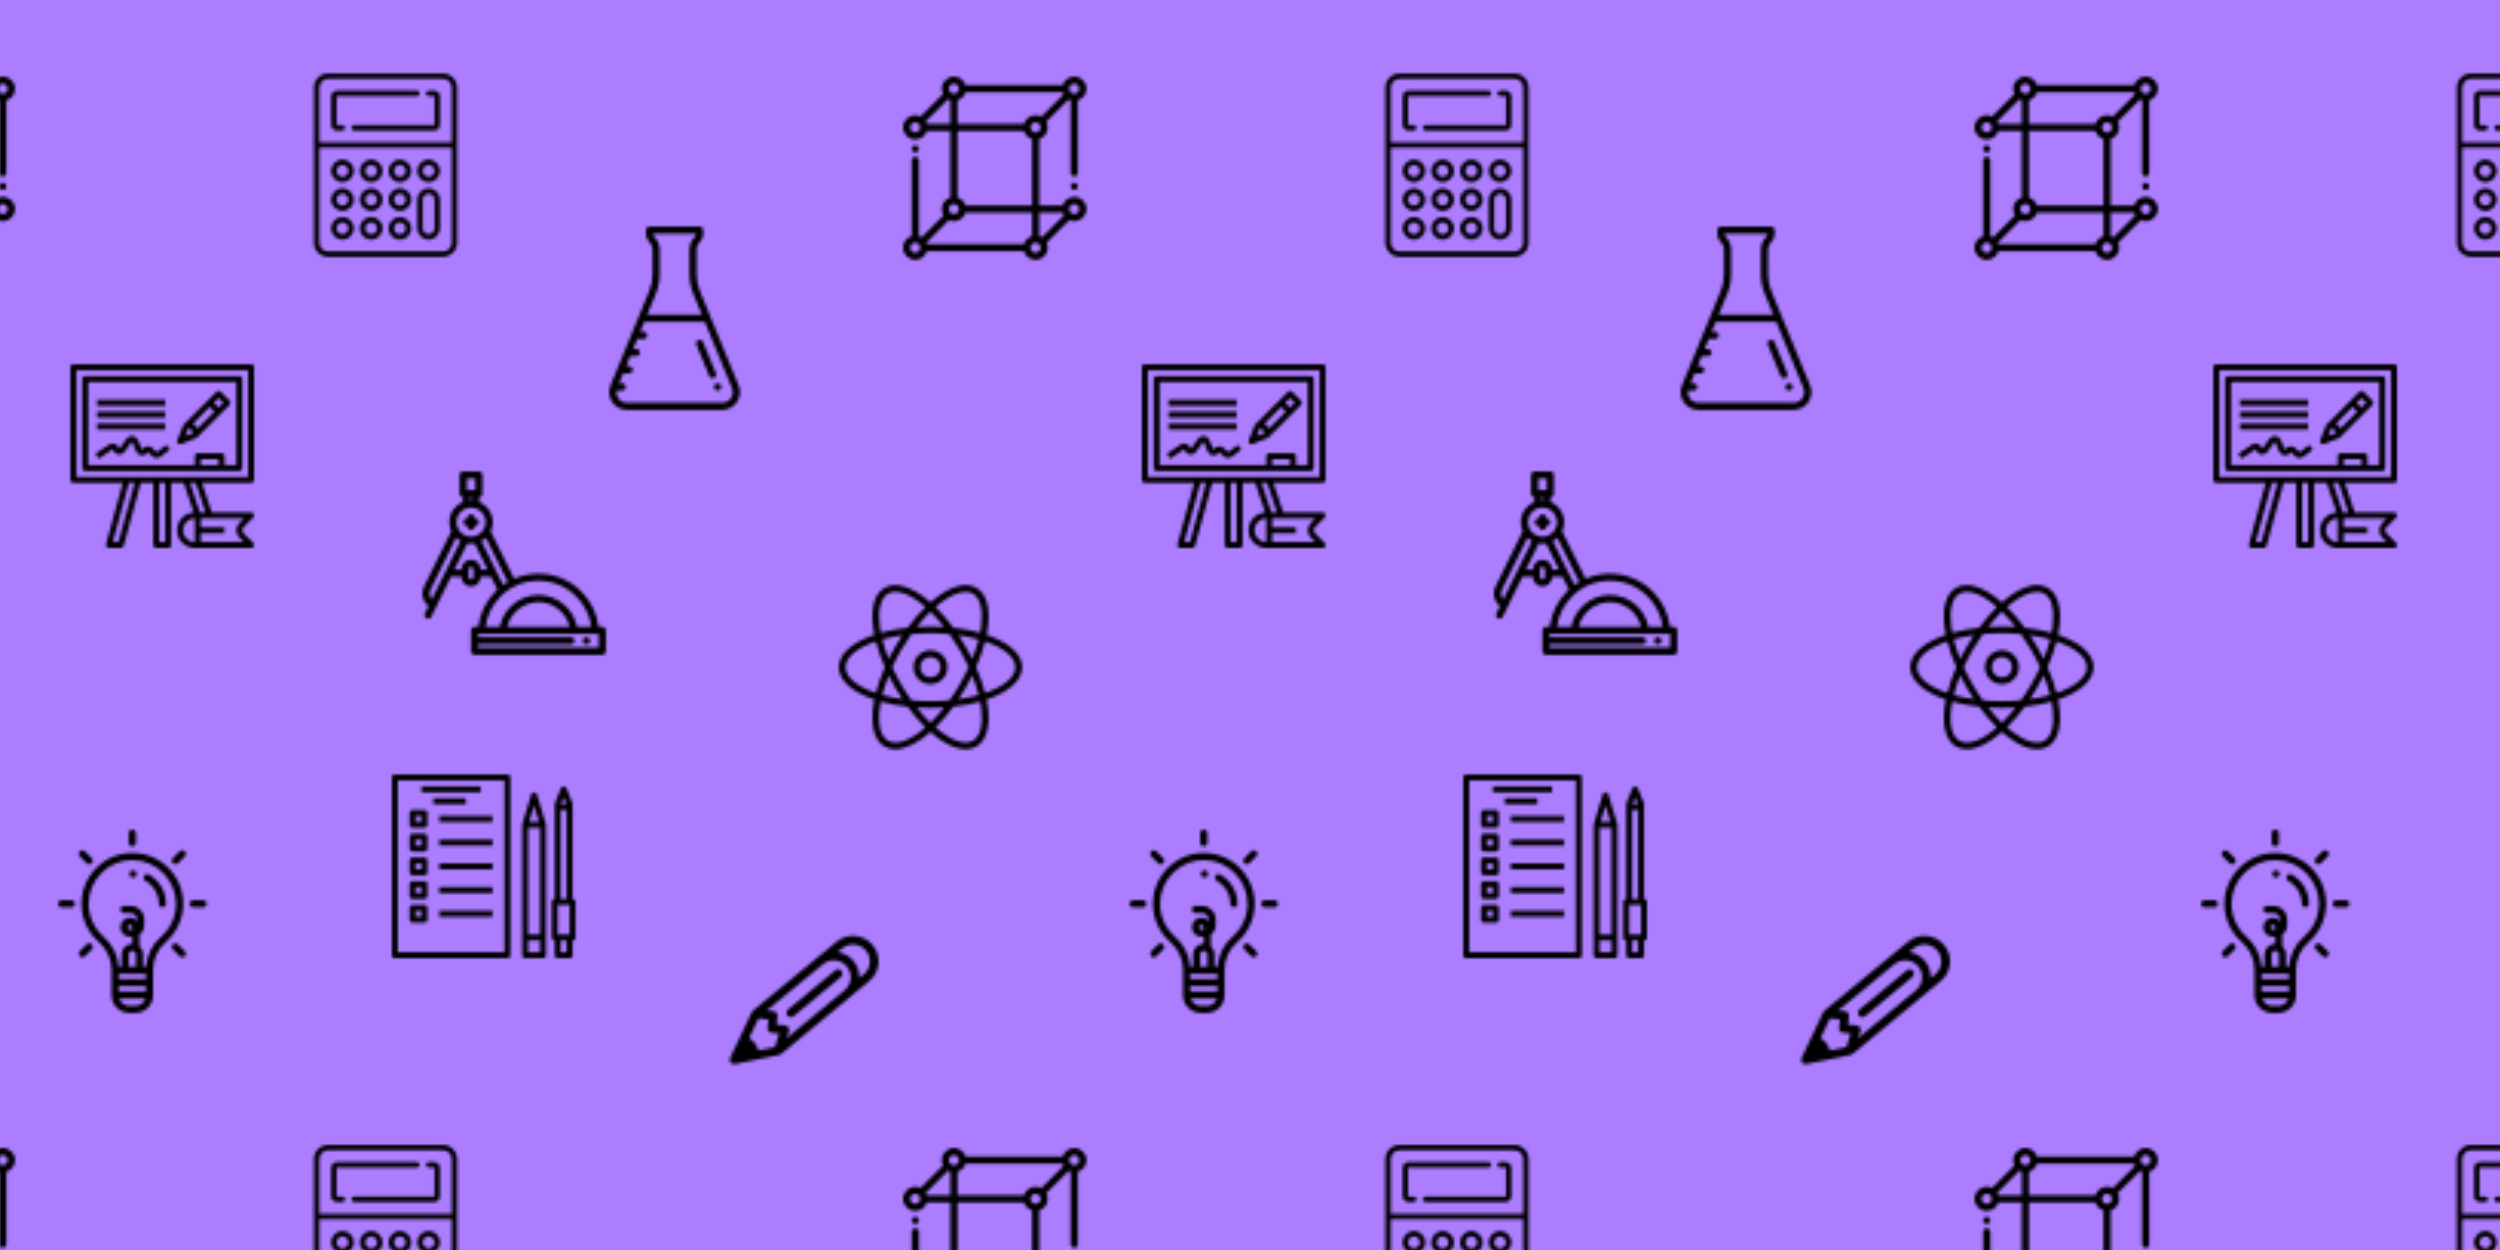 <svg xmlns="http://www.w3.org/2000/svg" xmlns:xlink="http://www.w3.org/1999/xlink" xmlns:fi="http://pattern.flaticon.com/" x="0" y="0" width="700" height="350" viewBox="0 0 816.667 408.333"><rect x="0px" y="0px" width="100%" height="100%" opacity="1" fill="#ac7dff"/><defs><path d="M30.276,1.722C29.168,0.611,27.69,0,26.121,0s-3.045,0.61-4.154,1.72L4.294,19.291c-0.105,0.104-0.185,0.229-0.235,0.367     l-4,11c-0.129,0.355-0.046,0.756,0.215,1.031C0.466,31.891,0.729,32,1,32c0.098,0,0.196-0.014,0.293-0.044l9.949-3.052     c0.156-0.047,0.298-0.133,0.414-0.248l18.621-18.621C31.389,8.926,32,7.448,32,5.878C31.999,4.309,31.389,2.832,30.276,1.722z      M10.092,27.165l-3.724,1.144c-0.217-0.637-0.555-1.201-1.016-1.662c-0.401-0.399-0.866-0.709-1.356-0.961L5.7,21H8v2     c0,0.553,0.447,1,1,1h1.765L10.092,27.165z M24.812,12.671L12.628,24.855l0.35-1.647c0.062-0.296-0.012-0.603-0.202-0.837     C12.586,22.136,12.301,22,12,22h-2v-2c0-0.552-0.448-1-1-1H7.422L19.315,7.175l0.012,0.011c0.732-0.733,1.707-1.136,2.742-1.136     s2.011,0.403,2.742,1.136s1.138,1.707,1.138,2.743C25.949,10.965,25.546,11.938,24.812,12.671z M28.862,8.621L27.93,9.554     c-0.09-1.429-0.683-2.761-1.703-3.782c-1.021-1.022-2.354-1.614-3.787-1.703l0.938-0.931l0.002-0.002     C24.11,2.403,25.085,2,26.121,2s2.01,0.403,2.741,1.136C29.596,3.869,30,4.843,30,5.878C30,6.915,29.598,7.889,28.862,8.621z      M22.293,8.293l-10,10c-0.391,0.391-0.391,1.023,0,1.414C12.487,19.902,12.744,20,13,20s0.511-0.098,0.707-0.293l10-10     c0.391-0.391,0.391-1.023,0-1.414C23.315,7.902,22.684,7.902,22.293,8.293z" transform="matrix(1.414 0.133 -0.133 1.414 242.494 302.251)" id="L1_0"/><g transform="matrix(0.117 0 0 0.117 138 154)" id="L1_1"><path d="m123.879 151.598h1.824v1.824c0 5.52 4.477 10 9.996 10 5.523 0 10-4.48 10-10v-1.824h1.824c5.523 0 10-4.477 10-10 0-5.52-4.477-10-10-10h-1.824v-1.824c0-5.52-4.477-10-10-10-5.52 0-9.996 4.48-9.996 10v1.824h-1.824c-5.523 0-10 4.48-10 10 0 5.523 4.477 10 10 10zm0 0" fill="#000000"/><path d="m457.793 482.875c-.652 0-1.312-.07-1.953-.199-.637-.129-1.27-.32-1.867-.57-.609-.25-1.191-.559-1.73-.918-.551-.359-1.059-.781-1.52-1.242-.461-.457-.879-.98-1.242-1.52-.359-.551-.668-1.129-.918-1.73-.25-.602-.449-1.23-.57-1.867-.129-.652-.199-1.301-.199-1.953 0-.66.07-1.309.199-1.957.121-.641.32-1.27.57-1.871s.559-1.18.918-1.73c.363-.539.781-1.059 1.242-1.52.461-.461.969-.871 1.52-1.238.539-.359 1.121-.672 1.73-.922.598-.25 1.23-.438 1.867-.57 3.25-.648 6.703.41 9.023 2.73.457.461.879.98 1.238 1.52.359.551.668 1.133.918 1.73.25.602.453 1.23.582 1.871.129.648.191 1.297.191 1.957 0 .652-.062 1.301-.191 1.953-.129.637-.332 1.27-.582 1.867-.25.602-.559 1.18-.918 1.73-.359.539-.781 1.062-1.238 1.52-1.863 1.859-4.441 2.93-7.07 2.93zm0 0" fill="#000000"/><path d="m502 433.758h-10.301c-4.578-37.262-21.516-72.062-48.289-98.836-31.957-31.953-74.441-49.551-119.637-49.551-23.707 0-46.672 4.844-67.762 14.062l-65.457-132.242c3.645-7.777 5.68-16.453 5.68-25.594 0-25.289-15.586-47.008-37.66-56.047v-13.516c5.043-.512 8.98-4.77 8.98-9.949v-52.086c0-5.523-4.477-10-10-10h-43.707c-5.523 0-10 4.477-10 10v52.086c0 5.18 3.938 9.441 8.98 9.949v13.516c-22.074 9.039-37.664 30.758-37.664 56.047 0 8.941 1.949 17.434 5.441 25.078l-75.98 154.496c-5.312 10.871-6.074 23.16-2.148 34.605 2.824 8.223 7.824 15.301 14.449 20.605l-10.062 20.582c-2.426 4.961-.367 10.949 4.594 13.375 1.414.691 2.91 1.02 4.383 1.02 3.703 0 7.258-2.062 8.992-5.613l54.863-111.812h29.168v.613c0 14.801 12.039 26.84 26.836 26.84 14.801 0 26.84-12.039 26.84-26.84v-.613h28.938l17.812 36.051c-1.742 1.605-3.461 3.254-5.145 4.938-26.773 26.773-43.715 61.578-48.293 98.836h-10.297c-5.523 0-10 4.48-10 10v58.227c0 5.523 4.477 10 10 10h356.445c5.523 0 10-4.477 10-10v-58.227c0-5.523-4.477-10-10-10zm-378.152-413.758h23.707v32.09h-23.707zm14.727 52.086v9.047c-.953-.047-1.91-.07-2.875-.07-.961 0-1.918.023-2.871.07v-9.043h5.746zm-2.875 28.977c22.352 0 40.539 18.184 40.539 40.535 0 22.352-18.184 40.535-40.539 40.535-22.352 0-40.535-18.184-40.535-40.535 0-22.352 18.184-40.535 40.535-40.535zm-109.574 256.504c-2.062-2.402-3.672-5.199-4.73-8.281-2.195-6.395-1.77-13.258 1.188-19.309l71.188-144.754c3.738 3.594 7.938 6.715 12.496 9.262zm116.414-63.02c0 3.77-3.066 6.84-6.84 6.84-3.77 0-6.836-3.066-6.836-6.84v-21.23c0-3.773 3.066-6.84 6.836-6.84 3.773 0 6.84 3.066 6.84 6.84zm20-20.617v-.613c0-14.801-12.039-26.84-26.84-26.84-14.797 0-26.836 12.039-26.836 26.84v.613h-19.344l35.715-72.703c3.398.598 6.898.906 10.465.906 3.414 0 6.758-.285 10.016-.828l35.879 72.625zm2.219-79.238c4.578-2.512 8.797-5.602 12.559-9.168l60.883 123.004c-4.449 2.617-8.793 5.449-13.012 8.484zm53.527 154.375c28.176-28.18 65.641-43.695 105.492-43.695 39.848 0 77.312 15.516 105.492 43.695 23.023 23.023 37.801 52.77 42.262 84.691h-40.117c-4.512-23.156-16.512-44.379-34.367-60.492-20.25-18.277-46.273-28.344-73.27-28.344-27 0-53.02 10.066-73.273 28.344-17.852 16.117-29.852 37.336-34.363 60.492h-40.117c4.457-31.922 19.234-61.668 42.262-84.691zm192.652 84.691h-174.324c9.59-39.387 45.895-68.84 87.164-68.84 41.27 0 77.574 29.453 87.16 68.84zm81.062 58.227h-336.449v-9.113h259.242c5.523 0 10-4.477 10-10 0-5.52-4.477-10-10-10h-259.242v-9.113h336.449zm0 0" fill="#000000"/></g><g transform="matrix(0.117 0 0 0.117 96 24)" id="L1_7"><path d="M416.323,0H95.677C73.862,0,56.113,17.748,56.113,39.564v432.871c0,21.816,17.749,39.564,39.564,39.564h320.645    c21.815,0,39.564-17.748,39.564-39.564V39.564C455.887,17.748,438.138,0,416.323,0z M71.113,39.564    C71.113,26.02,82.133,15,95.677,15h320.645c13.545,0,24.564,11.02,24.564,24.564v152.822H71.113V39.564z M440.887,472.436    c0,13.544-11.02,24.564-24.564,24.564H95.677c-13.545,0-24.564-11.02-24.564-24.564V207.387h369.774V472.436z"/><path d="M344.176,48.096h-224.45c-8.556,0-15.516,6.961-15.516,15.517v80.161c0,8.556,6.96,15.516,15.516,15.516h16.032    c4.142,0,7.5-3.357,7.5-7.5s-3.358-7.5-7.5-7.5h-16.032c-0.285,0-0.516-0.231-0.516-0.516V63.613c0-0.285,0.231-0.517,0.516-0.517    h224.45c4.143,0,7.5-3.357,7.5-7.5S348.319,48.096,344.176,48.096z"/><path d="M392.275,48.096h-16.032c-4.143,0-7.5,3.357-7.5,7.5s3.357,7.501,7.499,7.501h16.032c0.284,0,0.516,0.231,0.516,0.517    v80.161c0,0.284-0.231,0.516-0.516,0.516h-224.45c-4.142,0-7.5,3.357-7.5,7.5s3.358,7.5,7.5,7.5h224.451    c8.556,0,15.516-6.96,15.516-15.516V63.613C407.791,55.057,400.831,48.096,392.275,48.096z"/><path d="M215.92,240.483c-17.396,0-31.548,14.152-31.548,31.549c0,17.397,14.152,31.549,31.548,31.549    c17.396,0,31.548-14.152,31.548-31.549C247.468,254.635,233.316,240.483,215.92,240.483z M215.92,288.581    c-9.125,0-16.548-7.424-16.548-16.549s7.423-16.549,16.548-16.549s16.548,7.424,16.548,16.549S225.045,288.581,215.92,288.581z"/><path d="M215.92,320.646c-17.396,0-31.548,14.152-31.548,31.548s14.152,31.549,31.548,31.549    c17.396,0,31.548-14.152,31.548-31.549C247.468,334.798,233.316,320.646,215.92,320.646z M215.92,368.742    c-9.125,0-16.548-7.424-16.548-16.549s7.423-16.548,16.548-16.548s16.548,7.423,16.548,16.548S225.045,368.742,215.92,368.742z"/><path d="M215.92,400.807c-17.396,0-31.548,14.152-31.548,31.548s14.152,31.549,31.548,31.549    c17.396,0,31.548-14.152,31.548-31.549C247.468,414.959,233.316,400.807,215.92,400.807z M215.92,448.903    c-9.125,0-16.548-7.424-16.548-16.549s7.423-16.548,16.548-16.548s16.548,7.423,16.548,16.548S225.045,448.903,215.92,448.903z"/><path d="M296.081,240.483c-17.396,0-31.549,14.152-31.549,31.549c0,17.397,14.152,31.549,31.549,31.549    c17.396,0,31.548-14.152,31.548-31.549C327.629,254.635,313.477,240.483,296.081,240.483z M296.081,288.581    c-9.125,0-16.549-7.424-16.549-16.549s7.424-16.549,16.549-16.549s16.548,7.424,16.548,16.549S305.206,288.581,296.081,288.581z"/><path d="M296.081,320.646c-17.396,0-31.549,14.152-31.549,31.548s14.152,31.549,31.549,31.549    c17.396,0,31.548-14.152,31.548-31.549C327.629,334.798,313.477,320.646,296.081,320.646z M296.081,368.742    c-9.125,0-16.549-7.424-16.549-16.549s7.424-16.548,16.549-16.548s16.548,7.423,16.548,16.548S305.206,368.742,296.081,368.742z"/><path d="M296.081,400.807c-17.396,0-31.549,14.152-31.549,31.548s14.152,31.549,31.549,31.549    c17.396,0,31.548-14.152,31.548-31.549C327.629,414.959,313.477,400.807,296.081,400.807z M296.081,448.903    c-9.125,0-16.549-7.424-16.549-16.549s7.424-16.548,16.549-16.548s16.548,7.423,16.548,16.548S305.206,448.903,296.081,448.903z"/><path d="M135.759,240.483c-17.396,0-31.549,14.152-31.549,31.549c0,17.397,14.153,31.549,31.549,31.549    s31.548-14.152,31.548-31.549C167.307,254.635,153.155,240.483,135.759,240.483z M135.759,288.581    c-9.125,0-16.549-7.424-16.549-16.549s7.424-16.549,16.549-16.549s16.548,7.424,16.548,16.549S144.884,288.581,135.759,288.581z"/><path d="M135.759,320.646c-17.396,0-31.549,14.152-31.549,31.548s14.153,31.549,31.549,31.549s31.548-14.152,31.548-31.549    C167.307,334.798,153.155,320.646,135.759,320.646z M135.759,368.742c-9.125,0-16.549-7.424-16.549-16.549    s7.424-16.548,16.549-16.548s16.548,7.423,16.548,16.548S144.884,368.742,135.759,368.742z"/><path d="M135.759,400.807c-17.396,0-31.549,14.152-31.549,31.548s14.153,31.549,31.549,31.549s31.548-14.152,31.548-31.549    C167.307,414.959,153.155,400.807,135.759,400.807z M135.759,448.903c-9.125,0-16.549-7.424-16.549-16.549    s7.424-16.548,16.549-16.548s16.548,7.423,16.548,16.548S144.884,448.903,135.759,448.903z"/><path d="M376.242,240.483c-17.396,0-31.549,14.152-31.549,31.549c0,17.397,14.152,31.549,31.549,31.549    c17.396,0,31.548-14.152,31.548-31.549C407.79,254.635,393.638,240.483,376.242,240.483z M376.242,288.581    c-9.125,0-16.549-7.424-16.549-16.549s7.424-16.549,16.549-16.549s16.548,7.424,16.548,16.549S385.367,288.581,376.242,288.581z"/><path d="M376.242,320.646c-17.396,0-31.549,14.152-31.549,31.548v80.161c0,17.396,14.152,31.549,31.549,31.549    c17.396,0,31.548-14.152,31.548-31.549v-80.161C407.79,334.798,393.638,320.646,376.242,320.646z M392.79,432.354    c0,9.125-7.424,16.549-16.548,16.549c-9.125,0-16.549-7.424-16.549-16.549v-80.161c0-9.125,7.424-16.548,16.549-16.548    c9.124,0,16.548,7.423,16.548,16.548V432.354z"/></g><g transform="matrix(0.117 0 0 0.117 274 188)" id="L1_9"><path d="M512,255.997c0-37.336-38.518-69.932-99.234-90.555c1.516-7.607,2.766-15.084,3.669-22.367    C423.157,88.88,411.639,50.247,384,34.293c-27.648-15.94-66.843-6.616-110.426,26.301c-5.854,4.424-11.706,9.245-17.535,14.364    C207.817,32.686,160.322,15.619,128,34.294c-27.63,15.954-39.148,54.588-32.435,108.782c0.903,7.282,2.153,14.759,3.671,22.366    C38.518,186.066,0,218.661,0,255.997c0,37.331,38.509,69.922,99.208,90.546C86.734,409.398,95.683,459.039,128,477.701    c8.805,5.079,18.722,7.514,29.482,7.514c28.757,0,63.461-17.426,98.551-48.184c5.831,5.12,11.685,9.944,17.542,14.369    c29.685,22.421,57.343,33.903,80.694,33.903c10.935,0,20.926-2.518,29.732-7.602c27.639-15.958,39.157-54.588,32.435-108.782    c-0.903-7.282-2.153-14.759-3.669-22.367C473.482,325.929,512,293.334,512,255.997z M285.009,75.729    c26.111-19.727,50.213-30.014,69.259-30.014c7.621,0,14.445,1.648,20.25,5.005c20.324,11.727,28.741,44.542,23.102,90.023    c-0.771,6.218-1.792,12.581-3.042,19.063c-22.664-6.375-47.852-11.199-74.861-14.168c-16.074-21.904-32.845-41.302-49.699-57.743    C275.007,83.571,280.009,79.506,285.009,75.729z M139.491,279.319c5.551,11.218,11.546,22.433,17.972,33.567    c6.433,11.14,13.153,21.944,20.095,32.365c-19.919-2.897-38.694-6.852-55.877-11.686    C126.086,316.26,132.037,298.027,139.491,279.319z M139.431,232.775c-7.412-18.531-13.421-36.771-17.845-54.318    c17.211-4.847,36.016-8.81,55.972-11.713c-6.942,10.42-13.662,21.225-20.095,32.365    C150.963,210.37,144.961,221.612,139.431,232.775z M173.889,303.405c-9.074-15.714-17.229-31.568-24.454-47.335    c7.173-15.737,15.315-31.65,24.454-47.48c9.081-15.727,18.741-30.727,28.792-44.875c17.201-1.653,35.058-2.532,53.319-2.532    c18.248,0,36.09,0.878,53.28,2.528c10.025,14.062,19.708,29.078,28.831,44.88c9.088,15.74,17.255,31.618,24.486,47.407    c-7.232,15.789-15.398,31.668-24.486,47.407c-9.123,15.803-18.806,30.817-28.829,44.88c-17.19,1.65-35.035,2.528-53.282,2.528    c-18.262,0-36.118-0.88-53.319-2.531C192.63,334.131,182.97,319.131,173.889,303.405z M354.537,312.886    c6.449-11.171,12.463-22.422,18.028-33.678c7.414,18.535,13.428,36.778,17.852,54.329c-17.208,4.847-36.018,8.813-55.977,11.714    C341.326,334.903,348.051,324.121,354.537,312.886z M372.564,232.786c-5.564-11.255-11.578-22.506-18.027-33.678    c-6.482-11.226-13.19-22.021-20.072-32.361c19.951,2.903,38.748,6.866,55.951,11.71    C385.992,196.009,379.978,214.251,372.564,232.786z M255.949,100.821c12.796,12.477,25.625,26.775,38.113,42.6    c-12.396-0.788-25.099-1.201-38.062-1.201c-12.998,0-25.736,0.416-38.164,1.208C230.176,127.746,242.965,113.423,255.949,100.821z     M137.482,50.72c24.593-14.22,63.657,1.521,104.53,37.22c-17.104,16.698-33.84,36.156-49.664,57.692    c-27.032,2.968-52.238,7.793-74.919,14.172c-1.25-6.48-2.268-12.844-3.039-19.061C108.75,95.261,117.167,62.446,137.482,50.72z     M18.963,255.997c0-28.401,33.157-54.361,84.502-71.911c5.91,23.162,14.394,47.387,25.132,71.86    c-10.947,24.897-19.333,49.121-25.148,71.956C52.114,310.354,18.963,284.395,18.963,255.997z M137.482,461.275    c-24.583-14.194-30.468-55.874-20.014-109.073c22.671,6.374,47.864,11.195,74.88,14.162    c15.824,21.532,32.558,40.988,49.657,57.685C201.137,459.737,162.072,475.474,137.482,461.275z M255.945,411.17    c-12.984-12.602-25.768-26.924-38.109-42.603c12.428,0.793,25.167,1.208,38.164,1.208c12.963,0,25.667-0.413,38.06-1.201    C281.572,384.397,268.741,398.694,255.945,411.17z M374.518,461.275c-20.296,11.755-52.944,2.611-89.509-25.009    c-5.005-3.781-10.012-7.852-15.007-12.18c16.857-16.44,33.628-35.82,49.706-57.727c27.012-2.969,52.204-7.794,74.87-14.169    c1.25,6.482,2.271,12.845,3.042,19.063C403.259,416.733,394.843,449.548,374.518,461.275z M408.537,327.908    c-5.915-23.177-14.403-47.419-25.153-71.911c10.75-24.492,19.238-48.734,25.153-71.911c51.342,17.55,84.5,43.51,84.5,71.911    C493.037,284.398,459.88,310.36,408.537,327.908z"/><path d="M256,208.59c-26.139,0-47.407,21.268-47.407,47.407c0,26.139,21.269,47.407,47.407,47.407s47.407-21.269,47.407-47.407    C303.407,229.858,282.139,208.59,256,208.59z M256,284.442c-15.685,0-28.444-12.759-28.444-28.444s12.759-28.444,28.444-28.444    s28.444,12.759,28.444,28.444S271.685,284.442,256,284.442z"/></g><g transform="matrix(0.117 0 0 0.117 295 25)" id="L1_13"><path d="m478 336c-15.27 0-28.219 10.117-32.496 24h-65.324v-185.559c13.789-4.336 23.82-17.238 23.82-32.441 0-5.742-1.438-11.152-3.961-15.898l62.062-62.062c1.871.996 3.844 1.824 5.898 2.457v202.504c0 5.523 4.477 10 10 10s10-4.477 10-10v-202.504c13.883-4.281 24-17.227 24-32.496 0-18.746-15.254-34-34-34-15.27 0-28.219 10.117-32.496 24h-271.008c-4.277-13.883-17.227-24-32.496-24-18.746 0-34 15.254-34 34 0 5.371 1.258 10.457 3.488 14.98l-62.508 62.508c-4.523-2.23-9.605-3.488-14.98-3.488-18.746 0-34 15.254-34 34s15.254 34 34 34c15.27 0 28.219-10.117 32.496-24h65.504v185.504c-13.883 4.281-24 17.227-24 32.496 0 6.488 1.828 12.559 4.996 17.723l-61.273 61.273c-2.344-1.438-4.871-2.598-7.543-3.438v-211.559c0-5.523-4.48-10-10-10-5.523 0-10 4.477-10 10v211.453c-13.977 4.223-24.18 17.215-24.18 32.547 0 18.746 15.254 34 34 34 15.27 0 28.219-10.117 32.496-24h271.008c4.277 13.883 17.227 24 32.496 24 18.746 0 34-15.254 34-34 0-4.98-1.086-9.711-3.02-13.977l63.043-63.043c4.266 1.934 8.996 3.02 13.977 3.02 18.746 0 34-15.254 34-34s-15.254-34-34-34zm-32.496 44c.844 2.738 2.023 5.328 3.492 7.723l-61.273 61.273c-2.344-1.438-4.871-2.598-7.543-3.438v-65.559zm-108 88h-271.008c-.422-1.367-.934-2.691-1.516-3.977l63.043-63.043c4.266 1.934 8.996 3.02 13.977 3.02 15.27 0 28.219-10.117 32.496-24h185.684v65.453c-10.805 3.266-19.355 11.77-22.676 22.547zm33.984-312.082c-.43-.059-.867-.098-1.312-.098-.484 0-.961.047-1.43.117-7.133-.637-12.746-6.641-12.746-13.938 0-7.719 6.281-14 14-14s14 6.281 14 14c0 7.219-5.488 13.172-12.512 13.918zm-33.984-23.918h-185.504v-65.504c10.719-3.305 19.191-11.777 22.496-22.496h271.008c.633 2.055 1.461 4.027 2.457 5.898l-62.062 62.059c-4.746-2.52-10.156-3.957-15.898-3.957-15.27 0-28.219 10.117-32.496 24zm140.496-112c7.719 0 14 6.281 14 14s-6.281 14-14 14c-3.734 0-7.125-1.48-9.637-3.871-.082-.086-.152-.176-.234-.258-.082-.086-.172-.152-.258-.234-2.391-2.512-3.871-5.902-3.871-9.637 0-7.719 6.281-14 14-14zm-336 0c7.719 0 14 6.281 14 14s-6.281 14-14 14-14-6.281-14-14 6.281-14 14-14zm-108 136c-7.719 0-14-6.281-14-14s6.281-14 14-14 14 6.281 14 14-6.281 14-14 14zm32.496-24c-.734-2.387-1.734-4.66-2.949-6.793l61.66-61.66c2.133 1.215 4.406 2.215 6.793 2.949v65.504zm271.008 20c3.32 10.777 11.871 19.281 22.676 22.547v185.453h-185.684c-3.305-10.719-11.777-19.191-22.496-22.496v-185.504zm-195.504 204c7.719 0 14 6.281 14 14s-6.281 14-14 14-14-6.281-14-14 6.281-14 14-14zm-108 136c-7.719 0-14-6.281-14-14 0-7.297 5.613-13.301 12.746-13.938.469.066.945.113 1.434.113.441 0 .879-.039 1.309-.094 7.023.746 12.512 6.699 12.512 13.918 0 7.719-6.281 14-14 14zm336 0c-7.719 0-14-6.281-14-14 0-7.297 5.613-13.301 12.746-13.938.469.066.945.113 1.434.113.441 0 .879-.039 1.309-.094 7.023.746 12.512 6.699 12.512 13.918 0 7.719-6.281 14-14 14zm108-108c-7.719 0-14-6.281-14-14s6.281-14 14-14 14 6.281 14 14-6.281 14-14 14zm0 0"/><path d="m34.18 212c2.629 0 5.211-1.07 7.07-2.93 1.859-1.859 2.93-4.441 2.93-7.07s-1.07-5.211-2.93-7.07c-1.859-1.859-4.441-2.93-7.07-2.93-2.641 0-5.211 1.07-7.07 2.93-1.867 1.859-2.93 4.441-2.93 7.07s1.062 5.211 2.93 7.07c1.859 1.859 4.441 2.93 7.07 2.93zm0 0"/><path d="m478 296.672c-2.629 0-5.211 1.059-7.07 2.918-1.859 1.871-2.93 4.441-2.93 7.082 0 2.629 1.07 5.207 2.93 7.066 1.859 1.863 4.441 2.934 7.07 2.934 2.641 0 5.211-1.07 7.07-2.934 1.859-1.867 2.93-4.438 2.93-7.066 0-2.633-1.07-5.211-2.93-7.082-1.859-1.859-4.441-2.918-7.07-2.918zm0 0"/></g><g transform="matrix(0.117 0 0 0.117 19 271)" id="L1_14"><path d="m308.191 107.379c-26.398-26.727-61.609-41.711-99.145-42.199-38.074-.496-74.07 14.035-101.379 40.91-27.293 26.859-42.387 62.602-42.5 100.645-.121 41.176 17.609 80.332 48.645 107.43 22.469 19.617 35.355 47.516 35.355 76.531v71.637c0 27.387 22.281 49.668 49.668 49.668h16.668c27.383 0 49.664-22.281 49.664-49.668v-70.719c0-29.844 12.641-57.859 34.684-76.867 31.34-27.02 49.316-66.234 49.316-107.578 0-37.602-14.551-73.043-40.977-99.789zm-101.148 171.773h-6.633c-3.625 0-6.574-2.949-6.574-6.578 0-3.625 2.949-6.574 6.574-6.574 3.656 0 6.633 2.977 6.633 6.633zm.125 59.434c5.516 0 10 4.484 10 10v34h-20v-34c0-5.516 4.484-10 10-10zm38 64v14.707h-76v-14.707zm-76 34.707h76v14.707h-76zm46.332 54.707h-16.664c-12.977 0-24.023-8.375-28.043-20h72.75c-4.02 11.625-15.066 20-28.043 20zm71.293-192.398c-24.207 20.871-38.969 50.727-41.301 82.984h-8.324v-34c0-8.93-3.926-16.953-10.133-22.453 0-.043.008-.086.008-.133v-32.867c8.145-5.844 13.457-15.391 13.457-26.156v-15.488c0-21.305-17.332-38.641-38.641-38.641h-18.023c-5.523 0-10 4.477-10 10 0 5.523 4.477 10 10 10h18.023c10.281 0 18.641 8.363 18.641 18.641v3.68c-4.887-5.613-12.078-9.168-20.09-9.168-14.652 0-26.574 11.922-26.574 26.578 0 14.652 11.922 26.574 26.574 26.574h6.633v19.438c-16.484.066-29.875 13.496-29.875 29.996v34h-8.277c-2.191-31.832-17.195-61.898-41.922-83.488-26.672-23.281-41.906-56.926-41.801-92.301.098-32.664 13.07-63.367 36.531-86.453 23.473-23.102 54.375-35.594 87.086-35.164 66.379.859 120.383 55.586 120.383 121.988 0 35.523-15.445 69.211-42.375 92.434zm0 0"/><path d="m209.188 113.82h-.156c-5.512-.055-10 4.363-10.066 9.883-.062 5.523 4.41 10.055 9.934 10.117h.152.121c5.465 0 9.883-4.398 9.945-9.883.066-5.523-4.406-10.051-9.93-10.117zm0 0"/><path d="m253.176 125.555c-4.828-2.688-10.918-.953-13.605 3.875-2.684 4.824-.953 10.914 3.875 13.602 23.27 12.957 37.723 37.531 37.723 64.137 0 5.523 4.477 10 10 10 5.523 0 10-4.477 10-10 0-33.855-18.391-65.125-47.992-81.613zm0 0"/><path d="m207.168 47c5.523 0 10-4.477 10-10v-27c0-5.523-4.477-10-10-10-5.523 0-10 4.477-10 10v27c0 5.523 4.477 10 10 10zm0 0"/><path d="m404.336 197.168h-27c-5.523 0-10 4.477-10 10 0 5.523 4.477 10 10 10h27c5.523 0 10-4.477 10-10 0-5.523-4.477-10-10-10zm0 0"/><path d="m37 197.168h-27c-5.523 0-10 4.477-10 10 0 5.523 4.477 10 10 10h27c5.523 0 10-4.477 10-10 0-5.523-4.477-10-10-10zm0 0"/><path d="m334.566 320.426c-3.906-3.906-10.238-3.906-14.145 0-3.902 3.902-3.902 10.234 0 14.141l19.094 19.094c1.953 1.949 4.512 2.93 7.07 2.93 2.559 0 5.117-.98 7.07-2.93 3.906-3.906 3.906-10.238 0-14.145zm0 0"/><path d="m79.77 93.91c1.953 1.953 4.512 2.93 7.07 2.93s5.121-.977 7.07-2.93c3.906-3.902 3.906-10.234 0-14.141l-19.09-19.094c-3.906-3.902-10.238-3.902-14.145 0-3.906 3.906-3.902 10.238 0 14.145zm0 0"/><path d="m339.516 60.68-19.09 19.09c-3.906 3.906-3.906 10.238 0 14.145 1.953 1.953 4.512 2.93 7.07 2.93s5.117-.977 7.07-2.93l19.09-19.094c3.906-3.906 3.906-10.238 0-14.145-3.902-3.906-10.234-3.902-14.141.004zm0 0"/><path d="m79.77 320.426-19.09 19.09c-3.906 3.906-3.906 10.238 0 14.145 1.953 1.949 4.512 2.93 7.07 2.93s5.117-.98 7.07-2.93l19.09-19.094c3.906-3.906 3.906-10.238 0-14.141-3.902-3.906-10.234-3.906-14.141 0zm0 0"/></g><g transform="matrix(0.121 0 0 0.121 128 253)" id="L1_17"><path d="m312 0h-304c-4.414 0-8 3.586-8 8v480c0 4.414 3.586 8 8 8h304c4.414 0 8-3.586 8-8v-480c0-4.414-3.586-8-8-8zm-8 480h-288v-464h288zm0 0"/><path d="m56 144h32c4.414 0 8-3.586 8-8v-32c0-4.414-3.586-8-8-8h-32c-4.414 0-8 3.586-8 8v32c0 4.414 3.586 8 8 8zm8-32h16v16h-16zm0 0"/><path d="m56 208h32c4.414 0 8-3.586 8-8v-32c0-4.414-3.586-8-8-8h-32c-4.414 0-8 3.586-8 8v32c0 4.414 3.586 8 8 8zm8-32h16v16h-16zm0 0"/><path d="m56 272h32c4.414 0 8-3.586 8-8v-32c0-4.414-3.586-8-8-8h-32c-4.414 0-8 3.586-8 8v32c0 4.414 3.586 8 8 8zm8-32h16v16h-16zm0 0"/><path d="m56 336h32c4.414 0 8-3.586 8-8v-32c0-4.414-3.586-8-8-8h-32c-4.414 0-8 3.586-8 8v32c0 4.414 3.586 8 8 8zm8-32h16v16h-16zm0 0"/><path d="m56 400h32c4.414 0 8-3.586 8-8v-32c0-4.414-3.586-8-8-8h-32c-4.414 0-8 3.586-8 8v32c0 4.414 3.586 8 8 8zm8-32h16v16h-16zm0 0"/><path d="m80 32h160v16h-160zm0 0"/><path d="m112 64h88v16h-88zm0 0"/><path d="m128 112h144v16h-144zm0 0"/><path d="m128 176h144v16h-144zm0 0"/><path d="m128 240h144v16h-144zm0 0"/><path d="m128 304h144v16h-144zm0 0"/><path d="m128 368h144v16h-144zm0 0"/><path d="m391.664 53.703c-1.016-3.383-4.137-5.703-7.664-5.703s-6.648 2.32-7.664 5.703l-24 80c-.223.746-.336 1.52-.336 2.297v352c0 4.414 3.586 8 8 8h48c4.414 0 8-3.586 8-8v-352c0-.777-.113-1.551-.336-2.297zm-7.664 30.137 13.246 44.16h-26.492zm16 60.16v288h-32v-288zm-32 336v-32h32v32zm0 0"/><path d="m488 336v-256c0-1.016-.191-2.023-.566-2.977l-16-40c-1.227-3.031-4.16-5.023-7.434-5.023s-6.207 1.992-7.434 5.023l-16 40c-.375.953-.566 1.961-.566 2.977v256c-4.414 0-8 3.586-8 8v96c0 4.414 3.586 8 8 8v40c0 4.414 3.586 8 8 8h32c4.414 0 8-3.586 8-8v-40c4.414 0 8-3.586 8-8v-96c0-4.414-3.586-8-8-8zm-24-274.465 7.383 18.465h-14.766zm-8 34.465h16v240h-16zm24 336h-32v-80h32zm-8 48h-16v-32h16zm0 0"/></g><g transform="matrix(0.121 0 0 0.121 23 119)" id="L1_18"><path d="m488 320c4.414 0 8-3.574 8-8v-304c0-4.422-3.586-8-8-8h-480c-4.414 0-8 3.578-8 8v304c0 4.426 3.586 8 8 8h133.527l-45.246 165.898c-.656 2.398-.152 4.973 1.359 6.957 1.52 1.977 3.863 3.145 6.359 3.145h32c3.609 0 6.77-2.414 7.719-5.895l46.395-170.105h33.887v168c0 4.426 3.586 8 8 8h32c4.414 0 8-3.574 8-8v-168h34.23l26.723 80.152c-25.051 1.586-44.953 22.41-44.953 47.848 0 26.473 21.527 48 48 48h152c3.23 0 6.152-1.941 7.391-4.934 1.242-2.992.555-6.434-1.734-8.723l-26.336-26.344c-2.145-2.145-3.32-4.977-3.32-8s1.176-5.855 3.312-8l26.344-26.344c2.289-2.289 2.977-5.727 1.734-8.719-1.238-2.992-4.16-4.938-7.391-4.938h-106.23l-26.664-80zm-472-304h464v288h-464zm113.887 464h-15.414l43.641-160h15.414zm126.113 0h-16v-160h16zm48-32c0-17.648 14.352-32 32-32v64c-17.648 0-32-14.352-32-32zm152-19.312c-5.16 5.168-8 12.023-8 19.312s2.84 14.152 8 19.312l12.688 12.688h-116.688v-24h64v-16h-64v-24h116.688zm-91.105-28.688h-15.133l-26.664-80h15.133zm0 0"/><path d="m456 32h-416c-4.414 0-8 3.578-8 8v240c0 4.426 3.586 8 8 8h416c4.414 0 8-3.574 8-8v-240c0-4.422-3.586-8-8-8zm-56 240h-48v-16h48zm48 0h-32v-24c0-4.422-3.586-8-8-8h-64c-4.414 0-8 3.578-8 8v24h-288v-224h400zm0 0"/><path d="m113.574 229.898c.336-.227.707-.266 1.098-.129.383.16.633.43.734.832 1.648 6.582 6.816 11.465 13.48 12.727 6.641 1.266 13.258-1.367 17.203-6.895l18.91-26.48c.105-.145.441-.617 1.113-.496.695.078.91.559.977.711l10.871 25.375c2.488 5.809 7.941 9.77 14.23 10.348 6.328.535 12.383-2.336 16.234-8.121.207-.312.512-.496.887-.52.391-.051.695.078.969.344l10.422 10.422c6 6.008 15.672 6.688 22.48 1.594l25.617-19.207-9.602-12.801-25.613 19.207c-.488.352-1.152.297-1.57-.113l-10.414-10.406c-3.656-3.664-8.73-5.457-13.848-4.969-5.152.504-9.762 3.266-12.984 8.113-.098.145-.379.512-1.113.527-.711-.07-.93-.559-.992-.719l-10.871-25.379c-2.488-5.781-7.703-9.637-13.961-10.309-6.273-.699-12.176 1.973-15.848 7.102l-18.922 26.488c-.117.168-.438.609-1.191.48-.75-.145-.887-.688-.941-.887-1.355-5.426-5.281-9.859-10.488-11.875-5.211-2.016-11.105-1.367-15.746 1.738l-37.137 24.758 8.875 13.312zm0 0"/><path d="m72 160h184v16h-184zm0 0"/><path d="m72 96h184v16h-184zm0 0"/><path d="m72 128h184v16h-184zm0 0"/><path d="m296 216c1 0 2.008-.184 2.977-.566l40-16c1-.41 1.918-1.008 2.68-1.777l88-88c3.129-3.129 3.129-8.184 0-11.312l-24-24c-3.129-3.129-8.184-3.129-11.312 0l-88 88c-.77.77-1.367 1.68-1.777 2.688l-16 40c-1.184 2.969-.488 6.363 1.777 8.625 1.527 1.527 3.578 2.344 5.656 2.344zm48-43.312-12.688-12.688 44.688-44.688 12.688 12.688zm56-81.375 12.688 12.688-12.688 12.688-12.688-12.688zm-81.184 81.184 1.184-1.184 12.688 12.688-1.184 1.184-21.145 8.465zm0 0"/></g><g transform="matrix(0.117 0 0 0.117 199 74)" id="L1_20"><path d="m361.414 443.59-108.27-263.902c-6.004-14.641-9.051-30.086-9.051-45.91v-69.758c0-7.512 2.926-14.574 8.238-19.887 6.477-6.477 10.047-15.09 10.047-24.25v-9.883c0-5.523-4.48-10-10-10h-139.621c-5.523 0-10 4.477-10 10v9.883c0 9.16 3.566 17.773 10.043 24.25 5.312 5.312 8.238 12.375 8.238 19.891v69.754c0 15.824-3.043 31.27-9.051 45.91l-29.75 72.516c-.012.027-.023.055-.035.082l-78.484 191.305c-6.285 15.324-4.531 32.688 4.695 46.441 9.227 13.758 24.621 21.969 41.184 21.969h265.938c16.562 0 31.961-8.211 41.188-21.969 9.223-13.758 10.977-31.117 4.691-46.441zm-230.922-256.312c7-17.059 10.547-35.059 10.547-53.5v-69.758c0-12.852-5.004-24.938-14.094-34.027-2.672-2.672-4.156-6.219-4.188-9.992h119.621c-.031 3.773-1.516 7.316-4.191 9.992-9.086 9.09-14.094 21.172-14.094 34.027v69.754c0 18.441 3.551 36.441 10.547 53.5l24.145 58.852h-152.438zm209.617 291.613c-5.586 8.332-14.543 13.109-24.574 13.109h-265.938c-10.027 0-18.984-4.777-24.574-13.109-4.215-6.285-5.824-13.574-4.73-20.762h16.477c5.52 0 10-4.48 10-10 0-5.523-4.48-10-10-10h-9.188l11.484-28h16.867c5.523 0 10-4.48 10-10 0-5.523-4.477-10-10-10h-8.66l11.484-28h17.344c5.523 0 10-4.48 10-10 0-5.523-4.477-10-10-10h-9.137l11.488-28h17.812c5.523 0 10-4.48 10-10 0-5.523-4.477-10-10-10h-9.609l11.488-28h168.844l75.922 185.055c3.805 9.277 2.785 19.379-2.801 27.707zm0 0"/><path d="m312.031 444.215c-2.094-5.113-7.93-7.559-13.043-5.469-5.109 2.094-7.559 7.93-5.469 13.043l.055.125c1.586 3.871 5.316 6.215 9.258 6.215 1.262 0 2.543-.238 3.785-.746 5.109-2.094 7.559-7.934 5.465-13.043zm0 0"/><path d="m297.898 409.762-35.812-87.289c-2.094-5.109-7.934-7.555-13.047-5.457-5.109 2.094-7.551 7.938-5.457 13.047l35.812 87.289c1.586 3.871 5.316 6.207 9.258 6.207 1.262 0 2.547-.238 3.789-.75 5.109-2.094 7.555-7.938 5.457-13.047zm0 0"/></g></defs><g fi:class="KUsePattern"><pattern id="pattern_L1_0" width="350" height="350" patternUnits="userSpaceOnUse"><use xlink:href="#L1_0" x="-350" y="-350"/><use xlink:href="#L1_0" x="0" y="-350"/><use xlink:href="#L1_0" x="350" y="-350"/><use xlink:href="#L1_0" x="-350" y="0"/><use xlink:href="#L1_0" x="0" y="0"/><use xlink:href="#L1_0" x="350" y="0"/><use xlink:href="#L1_0" x="-350" y="350"/><use xlink:href="#L1_0" x="0" y="350"/><use xlink:href="#L1_0" x="350" y="350"/></pattern><rect x="0" y="0" width="100%" height="100%" fill="url(#pattern_L1_0)"/></g><g fi:class="KUsePattern"><pattern id="pattern_L1_1" width="350" height="350" patternUnits="userSpaceOnUse"><use xlink:href="#L1_1" x="-350" y="-350"/><use xlink:href="#L1_1" x="0" y="-350"/><use xlink:href="#L1_1" x="350" y="-350"/><use xlink:href="#L1_1" x="-350" y="0"/><use xlink:href="#L1_1" x="0" y="0"/><use xlink:href="#L1_1" x="350" y="0"/><use xlink:href="#L1_1" x="-350" y="350"/><use xlink:href="#L1_1" x="0" y="350"/><use xlink:href="#L1_1" x="350" y="350"/></pattern><rect x="0" y="0" width="100%" height="100%" fill="url(#pattern_L1_1)"/></g><g fi:class="KUsePattern"><pattern id="pattern_L1_7" width="350" height="350" patternUnits="userSpaceOnUse"><use xlink:href="#L1_7" x="-350" y="-350"/><use xlink:href="#L1_7" x="0" y="-350"/><use xlink:href="#L1_7" x="350" y="-350"/><use xlink:href="#L1_7" x="-350" y="0"/><use xlink:href="#L1_7" x="0" y="0"/><use xlink:href="#L1_7" x="350" y="0"/><use xlink:href="#L1_7" x="-350" y="350"/><use xlink:href="#L1_7" x="0" y="350"/><use xlink:href="#L1_7" x="350" y="350"/></pattern><rect x="0" y="0" width="100%" height="100%" fill="url(#pattern_L1_7)"/></g><g fi:class="KUsePattern"><pattern id="pattern_L1_9" width="350" height="350" patternUnits="userSpaceOnUse"><use xlink:href="#L1_9" x="-350" y="-350"/><use xlink:href="#L1_9" x="0" y="-350"/><use xlink:href="#L1_9" x="350" y="-350"/><use xlink:href="#L1_9" x="-350" y="0"/><use xlink:href="#L1_9" x="0" y="0"/><use xlink:href="#L1_9" x="350" y="0"/><use xlink:href="#L1_9" x="-350" y="350"/><use xlink:href="#L1_9" x="0" y="350"/><use xlink:href="#L1_9" x="350" y="350"/></pattern><rect x="0" y="0" width="100%" height="100%" fill="url(#pattern_L1_9)"/></g><g fi:class="KUsePattern"><pattern id="pattern_L1_13" width="350" height="350" patternUnits="userSpaceOnUse"><use xlink:href="#L1_13" x="-350" y="-350"/><use xlink:href="#L1_13" x="0" y="-350"/><use xlink:href="#L1_13" x="350" y="-350"/><use xlink:href="#L1_13" x="-350" y="0"/><use xlink:href="#L1_13" x="0" y="0"/><use xlink:href="#L1_13" x="350" y="0"/><use xlink:href="#L1_13" x="-350" y="350"/><use xlink:href="#L1_13" x="0" y="350"/><use xlink:href="#L1_13" x="350" y="350"/></pattern><rect x="0" y="0" width="100%" height="100%" fill="url(#pattern_L1_13)"/></g><g fi:class="KUsePattern"><pattern id="pattern_L1_14" width="350" height="350" patternUnits="userSpaceOnUse"><use xlink:href="#L1_14" x="-350" y="-350"/><use xlink:href="#L1_14" x="0" y="-350"/><use xlink:href="#L1_14" x="350" y="-350"/><use xlink:href="#L1_14" x="-350" y="0"/><use xlink:href="#L1_14" x="0" y="0"/><use xlink:href="#L1_14" x="350" y="0"/><use xlink:href="#L1_14" x="-350" y="350"/><use xlink:href="#L1_14" x="0" y="350"/><use xlink:href="#L1_14" x="350" y="350"/></pattern><rect x="0" y="0" width="100%" height="100%" fill="url(#pattern_L1_14)"/></g><g fi:class="KUsePattern"><pattern id="pattern_L1_17" width="350" height="350" patternUnits="userSpaceOnUse"><use xlink:href="#L1_17" x="-350" y="-350"/><use xlink:href="#L1_17" x="0" y="-350"/><use xlink:href="#L1_17" x="350" y="-350"/><use xlink:href="#L1_17" x="-350" y="0"/><use xlink:href="#L1_17" x="0" y="0"/><use xlink:href="#L1_17" x="350" y="0"/><use xlink:href="#L1_17" x="-350" y="350"/><use xlink:href="#L1_17" x="0" y="350"/><use xlink:href="#L1_17" x="350" y="350"/></pattern><rect x="0" y="0" width="100%" height="100%" fill="url(#pattern_L1_17)"/></g><g fi:class="KUsePattern"><pattern id="pattern_L1_18" width="350" height="350" patternUnits="userSpaceOnUse"><use xlink:href="#L1_18" x="-350" y="-350"/><use xlink:href="#L1_18" x="0" y="-350"/><use xlink:href="#L1_18" x="350" y="-350"/><use xlink:href="#L1_18" x="-350" y="0"/><use xlink:href="#L1_18" x="0" y="0"/><use xlink:href="#L1_18" x="350" y="0"/><use xlink:href="#L1_18" x="-350" y="350"/><use xlink:href="#L1_18" x="0" y="350"/><use xlink:href="#L1_18" x="350" y="350"/></pattern><rect x="0" y="0" width="100%" height="100%" fill="url(#pattern_L1_18)"/></g><g fi:class="KUsePattern"><pattern id="pattern_L1_20" width="350" height="350" patternUnits="userSpaceOnUse"><use xlink:href="#L1_20" x="-350" y="-350"/><use xlink:href="#L1_20" x="0" y="-350"/><use xlink:href="#L1_20" x="350" y="-350"/><use xlink:href="#L1_20" x="-350" y="0"/><use xlink:href="#L1_20" x="0" y="0"/><use xlink:href="#L1_20" x="350" y="0"/><use xlink:href="#L1_20" x="-350" y="350"/><use xlink:href="#L1_20" x="0" y="350"/><use xlink:href="#L1_20" x="350" y="350"/></pattern><rect x="0" y="0" width="100%" height="100%" fill="url(#pattern_L1_20)"/></g></svg>